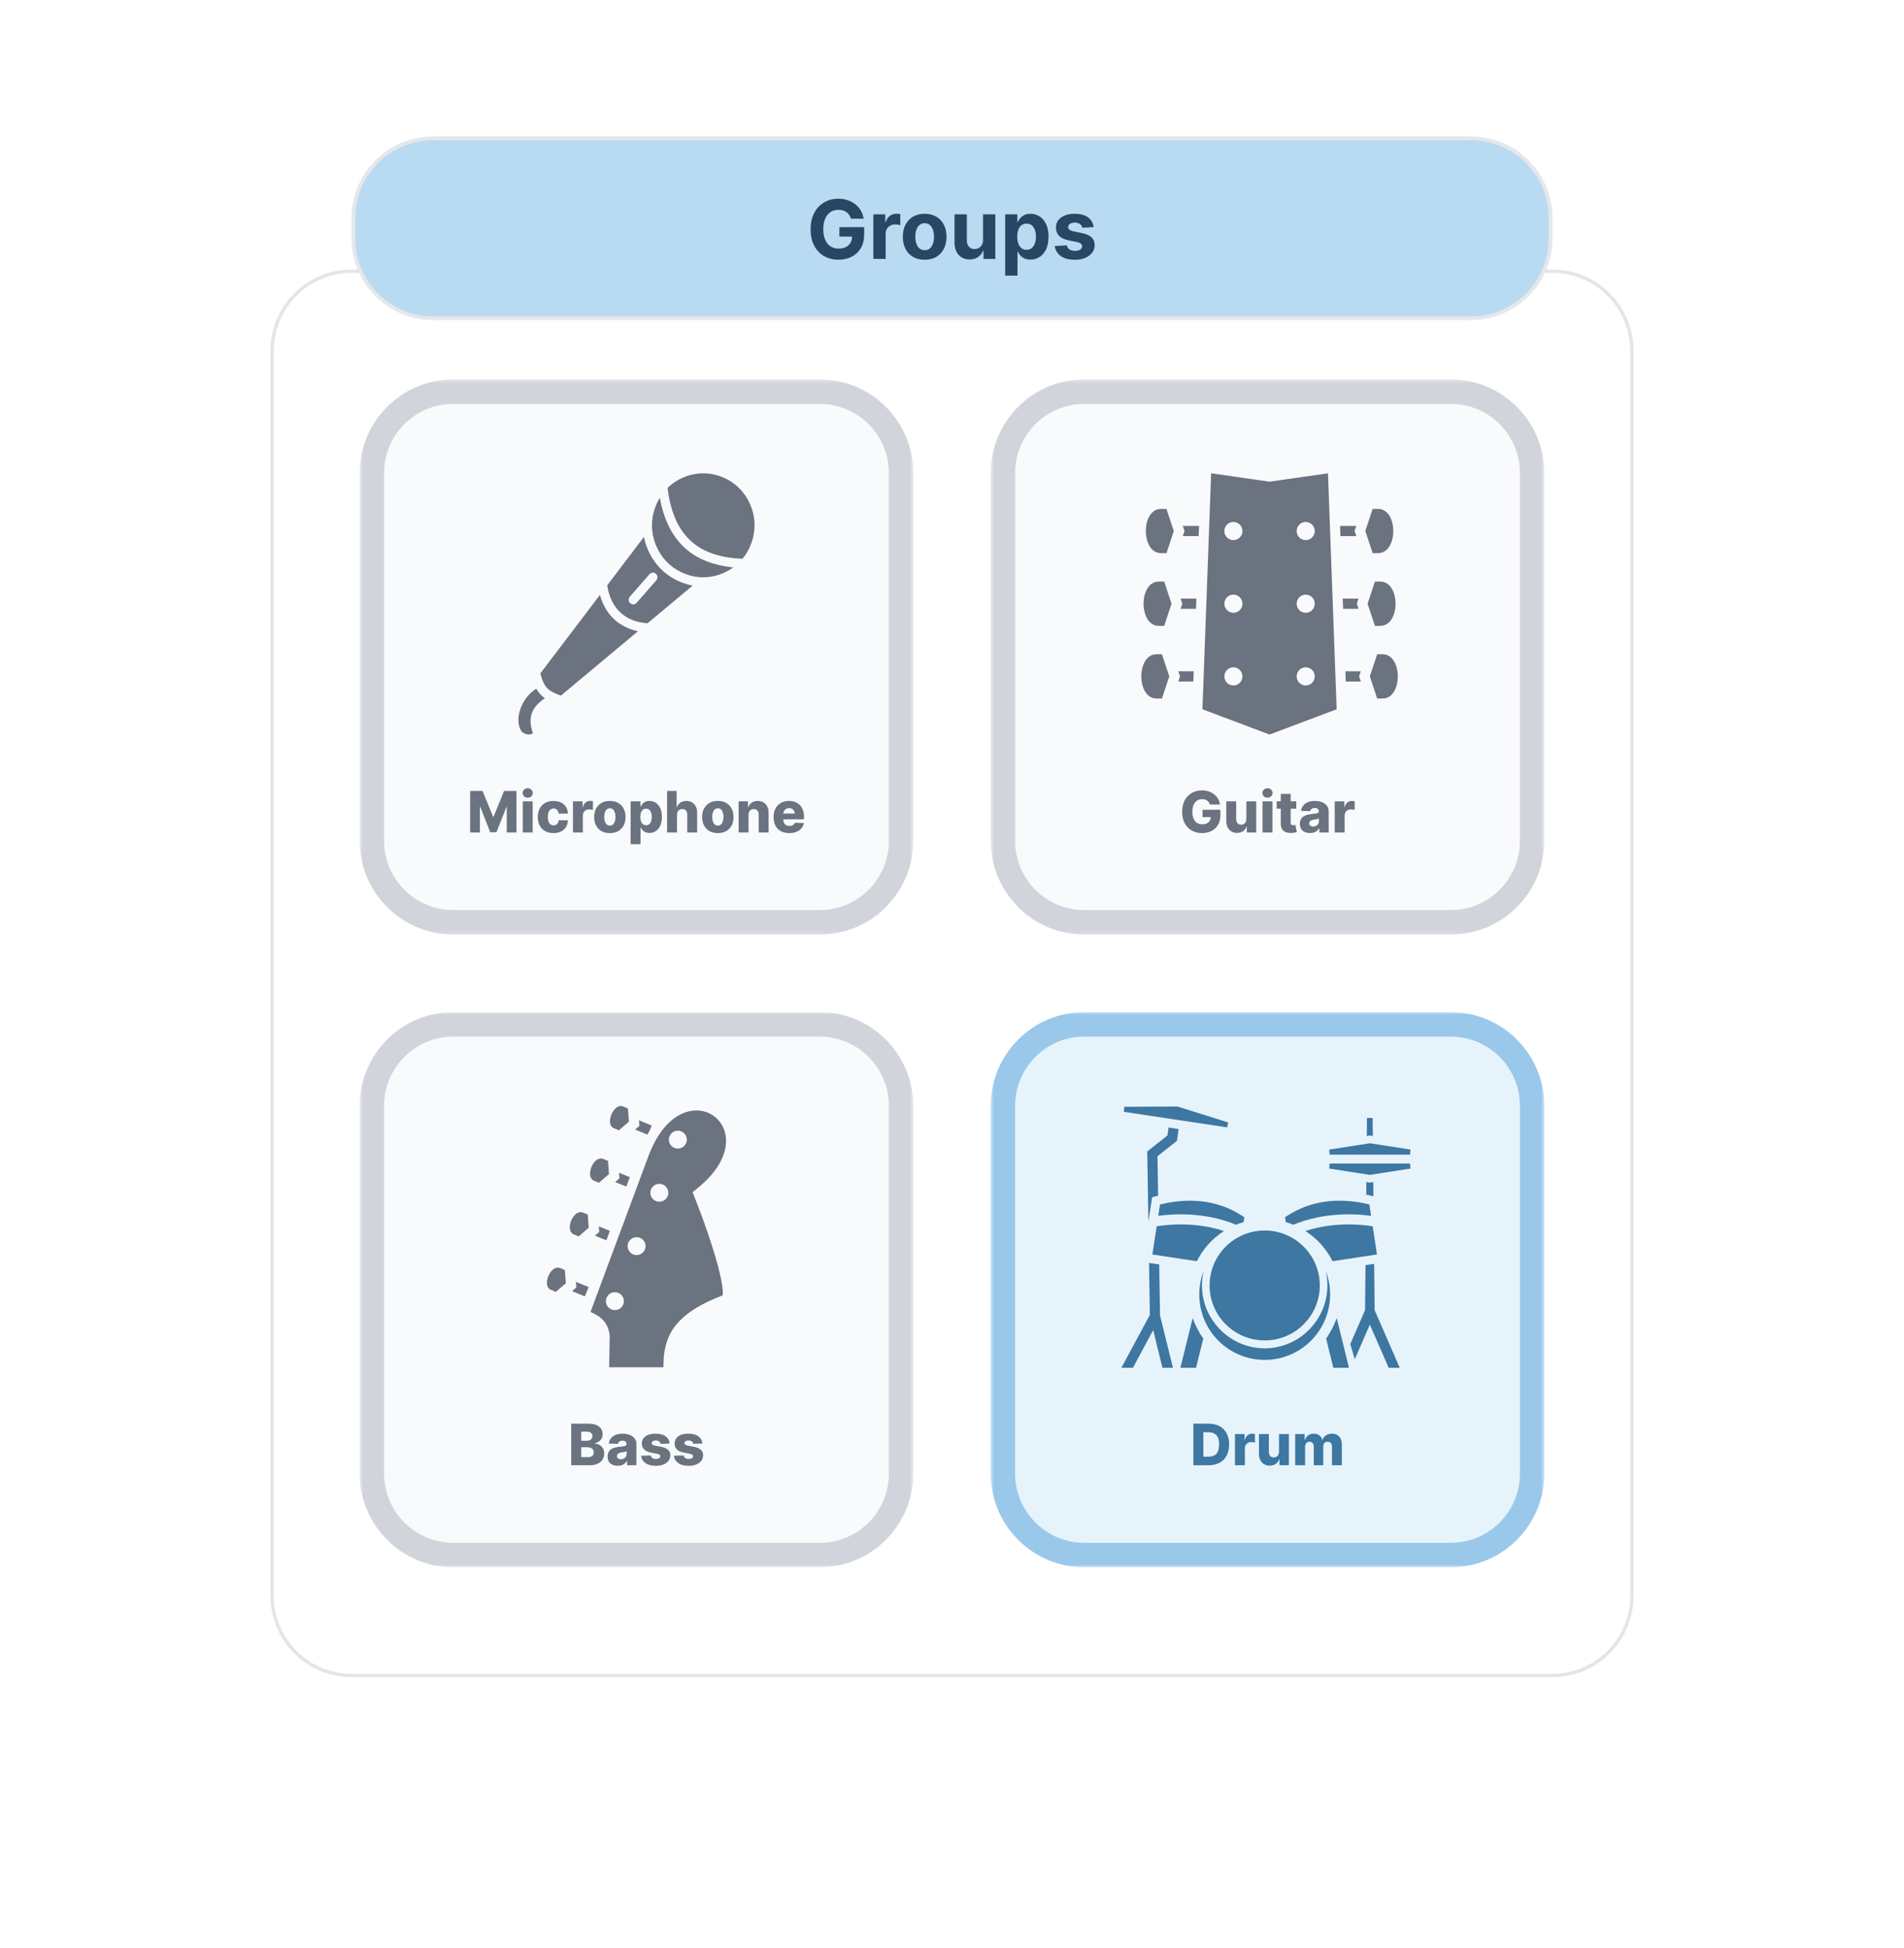 <svg width="564" height="577" viewBox="0 0 564 577" fill="none" xmlns="http://www.w3.org/2000/svg">
<g filter="url(#filter0_d_157_155)">
<path d="M104.119 80.349H459.881C472.869 80.349 483.397 90.907 483.397 103.93V472.767C483.397 485.792 472.869 496.349 459.881 496.349H104.119C91.132 496.349 80.603 485.792 80.603 472.767V103.93C80.603 90.907 91.132 80.349 104.119 80.349Z" fill="white"/>
</g>
<path d="M104.119 80.349H459.881C472.869 80.349 483.397 90.907 483.397 103.93V472.767C483.397 485.792 472.869 496.349 459.881 496.349H104.119C91.132 496.349 80.603 485.792 80.603 472.767V103.93C80.603 90.907 91.132 80.349 104.119 80.349Z" stroke="#E5E5E5"/>
<g filter="url(#filter1_d_157_155)">
<path d="M110.149 140.209C110.149 126.852 120.948 116.023 134.269 116.023H242.806C256.127 116.023 266.925 126.852 266.925 140.209V249.047C266.925 262.405 256.127 273.233 242.806 273.233H134.269C120.948 273.233 110.149 262.405 110.149 249.047V140.209Z" fill="#F9FAFB"/>
<mask id="mask0_157_155" style="mask-type:luminance" maskUnits="userSpaceOnUse" x="106" y="112" width="165" height="165">
<path d="M270.543 112.395H106.531V276.86H270.543V112.395Z" fill="white"/>
<path d="M110.149 140.209C110.149 126.852 120.948 116.023 134.269 116.023H242.806C256.127 116.023 266.925 126.852 266.925 140.209V249.047C266.925 262.405 256.127 273.233 242.806 273.233H134.269C120.948 273.233 110.149 262.405 110.149 249.047V140.209Z" fill="black"/>
</mask>
<g mask="url(#mask0_157_155)">
<path d="M134.269 116.023V119.651H242.806V116.023V112.395H134.269V116.023ZM266.925 140.209H263.307V249.047H266.925H270.543V140.209H266.925ZM242.806 273.233V269.605H134.269V273.233V276.86H242.806V273.233ZM110.149 249.047H113.767V140.209H110.149H106.531V249.047H110.149ZM134.269 273.233V269.605C122.946 269.605 113.767 260.401 113.767 249.047H110.149H106.531C106.531 264.408 118.95 276.86 134.269 276.86V273.233ZM266.925 249.047H263.307C263.307 260.401 254.129 269.605 242.806 269.605V273.233V276.86C258.125 276.86 270.543 264.408 270.543 249.047H266.925ZM242.806 116.023V119.651C254.129 119.651 263.307 128.855 263.307 140.209H266.925H270.543C270.543 124.848 258.125 112.395 242.806 112.395V116.023ZM134.269 116.023V112.395C118.95 112.395 106.531 124.848 106.531 140.209H110.149H113.767C113.767 128.855 122.946 119.651 134.269 119.651V116.023Z" fill="#D1D5DB"/>
</g>
</g>
<path d="M208.319 140.209C204.436 140.209 200.529 141.818 197.738 144.557C198.707 152.453 201.338 157.493 205.123 160.69C208.878 163.863 213.913 165.29 219.934 165.542C222.201 162.791 223.51 159.195 223.51 155.616C223.51 151.6 221.864 147.562 219.064 144.723C216.263 141.883 212.28 140.209 208.319 140.209ZM195.444 147.461C193.957 149.898 193.123 152.763 193.123 155.616C193.123 159.632 194.774 163.67 197.575 166.509C200.376 169.349 204.358 171.022 208.32 171.022C211.472 171.022 214.639 169.962 217.213 168.097C211.887 167.55 207.148 165.965 203.392 162.793C199.464 159.474 196.717 154.469 195.444 147.461ZM190.755 159.049L179.873 173.387C180.362 176.74 181.638 179.393 183.602 181.291C185.576 183.196 188.28 184.391 191.804 184.649L205.192 173.477C201.614 172.823 198.247 171.063 195.665 168.445C193.146 165.891 191.436 162.578 190.755 159.049ZM193.308 169.643H193.313C193.343 169.641 193.373 169.641 193.403 169.643C193.663 169.645 193.918 169.722 194.136 169.867C194.354 170.013 194.525 170.219 194.63 170.461C194.735 170.703 194.769 170.97 194.727 171.232C194.685 171.493 194.569 171.736 194.394 171.932L188.603 178.567C188.486 178.705 188.344 178.818 188.184 178.9C188.024 178.981 187.849 179.029 187.671 179.041C187.492 179.053 187.313 179.03 187.144 178.972C186.975 178.913 186.818 178.822 186.684 178.701C186.55 178.582 186.441 178.435 186.363 178.272C186.284 178.109 186.239 177.932 186.229 177.751C186.219 177.57 186.245 177.388 186.305 177.218C186.364 177.047 186.457 176.89 186.577 176.754L192.369 170.119C192.486 169.98 192.63 169.866 192.791 169.784C192.952 169.703 193.128 169.655 193.308 169.643ZM177.711 176.237L160.056 199.494C160.645 201.775 161.293 203.077 162.166 203.948C163.015 204.795 164.257 205.396 166.143 206.072L188.982 187.002C186.102 186.384 183.65 185.119 181.74 183.275C179.825 181.425 178.479 179.026 177.711 176.237ZM158.87 204.023C157.33 204.945 155.938 206.433 154.966 208.2C153.336 211.163 153.022 214.572 154.586 216.837C155.711 217.579 156.37 217.66 156.923 217.581C157.226 217.536 157.534 217.417 157.872 217.259C157.336 215.62 156.809 213.678 157.45 211.558C157.962 209.869 159.193 208.299 161.412 206.853C161.006 206.57 160.628 206.255 160.273 205.901C159.729 205.359 159.27 204.74 158.87 204.023Z" fill="#6B7280"/>
<path d="M139.269 234.315H142.945L146.062 241.938H146.206L149.324 234.315H152.999V246.628H150.109V239.065H150.007L147.058 246.549H145.211L142.261 239.023H142.159V246.628H139.269V234.315ZM154.85 246.628V237.394H157.782V246.628H154.85ZM156.319 236.317C155.908 236.317 155.554 236.181 155.258 235.909C154.962 235.632 154.814 235.299 154.814 234.91C154.814 234.525 154.962 234.196 155.258 233.924C155.554 233.647 155.908 233.509 156.319 233.509C156.735 233.509 157.089 233.647 157.38 233.924C157.676 234.196 157.824 234.525 157.824 234.91C157.824 235.299 157.676 235.632 157.38 235.909C157.089 236.181 156.735 236.317 156.319 236.317ZM163.947 246.802C162.976 246.802 162.142 246.601 161.447 246.201C160.755 245.801 160.224 245.243 159.852 244.53C159.48 243.813 159.295 242.983 159.295 242.041C159.295 241.094 159.48 240.265 159.852 239.551C160.228 238.834 160.761 238.275 161.453 237.874C162.148 237.474 162.978 237.273 163.941 237.273C164.792 237.273 165.534 237.428 166.165 237.736C166.801 238.044 167.297 238.481 167.652 239.047C168.012 239.608 168.202 240.267 168.222 241.024H165.482C165.426 240.551 165.266 240.181 165.002 239.913C164.743 239.644 164.403 239.51 163.983 239.51C163.643 239.51 163.346 239.606 163.09 239.798C162.834 239.986 162.634 240.267 162.49 240.639C162.35 241.008 162.28 241.465 162.28 242.011C162.28 242.556 162.35 243.017 162.49 243.393C162.634 243.767 162.834 244.048 163.09 244.241C163.346 244.429 163.643 244.524 163.983 244.524C164.255 244.524 164.495 244.466 164.703 244.35C164.914 244.233 165.088 244.063 165.224 243.838C165.36 243.609 165.446 243.334 165.482 243.008H168.222C168.194 243.77 168.004 244.435 167.652 245.005C167.305 245.573 166.815 246.017 166.183 246.333C165.556 246.646 164.811 246.802 163.947 246.802ZM169.722 246.628V237.394H172.57V239.077H172.666C172.834 238.468 173.108 238.014 173.488 237.718C173.867 237.418 174.309 237.267 174.813 237.267C174.949 237.267 175.088 237.278 175.232 237.297C175.376 237.313 175.51 237.339 175.634 237.376V239.931C175.494 239.882 175.31 239.844 175.082 239.816C174.859 239.788 174.659 239.774 174.483 239.774C174.135 239.774 173.821 239.852 173.542 240.008C173.266 240.161 173.048 240.376 172.888 240.652C172.732 240.925 172.654 241.245 172.654 241.614V246.628H169.722ZM180.649 246.802C179.682 246.802 178.851 246.604 178.155 246.207C177.464 245.807 176.93 245.249 176.554 244.536C176.183 243.819 175.997 242.987 175.997 242.041C175.997 241.091 176.183 240.259 176.554 239.545C176.93 238.828 177.464 238.27 178.155 237.874C178.851 237.474 179.682 237.273 180.649 237.273C181.617 237.273 182.446 237.474 183.138 237.874C183.833 238.27 184.367 238.828 184.738 239.545C185.114 240.259 185.302 241.091 185.302 242.041C185.302 242.987 185.114 243.819 184.738 244.536C184.367 245.249 183.833 245.807 183.138 246.207C182.446 246.604 181.617 246.802 180.649 246.802ZM180.667 244.584C181.019 244.584 181.317 244.475 181.561 244.259C181.804 244.042 181.99 243.743 182.118 243.357C182.25 242.972 182.316 242.527 182.316 242.023C182.316 241.51 182.25 241.06 182.118 240.676C181.99 240.291 181.804 239.99 181.561 239.774C181.317 239.557 181.019 239.449 180.667 239.449C180.304 239.449 179.996 239.557 179.744 239.774C179.496 239.99 179.306 240.291 179.174 240.676C179.047 241.06 178.982 241.51 178.982 242.023C178.982 242.527 179.047 242.972 179.174 243.357C179.306 243.743 179.496 244.042 179.744 244.259C179.996 244.475 180.304 244.584 180.667 244.584ZM186.804 250.091V237.394H189.706V238.974H189.796C189.915 238.694 190.085 238.423 190.305 238.163C190.529 237.903 190.813 237.69 191.157 237.526C191.504 237.357 191.92 237.273 192.404 237.273C193.043 237.273 193.641 237.441 194.196 237.778C194.756 238.114 195.208 238.633 195.551 239.335C195.895 240.036 196.067 240.931 196.067 242.017C196.067 243.063 195.901 243.938 195.569 244.643C195.242 245.35 194.798 245.878 194.238 246.231C193.683 246.584 193.065 246.76 192.386 246.76C191.922 246.76 191.52 246.684 191.181 246.531C190.841 246.38 190.555 246.179 190.323 245.93C190.095 245.682 189.92 245.415 189.796 245.131H189.736V250.091H186.804ZM189.676 242.011C189.676 242.508 189.742 242.941 189.873 243.31C190.009 243.678 190.203 243.965 190.455 244.169C190.711 244.369 191.017 244.469 191.372 244.469C191.732 244.469 192.038 244.369 192.29 244.169C192.542 243.965 192.731 243.678 192.859 243.31C192.991 242.941 193.057 242.508 193.057 242.011C193.057 241.514 192.991 241.083 192.859 240.718C192.731 240.353 192.542 240.071 192.29 239.87C192.042 239.67 191.736 239.569 191.372 239.569C191.013 239.569 190.707 239.668 190.455 239.864C190.203 240.06 190.009 240.341 189.873 240.706C189.742 241.071 189.676 241.505 189.676 242.011ZM200.535 241.361V246.628H197.603V234.315H200.439V239.089H200.541C200.749 238.52 201.089 238.075 201.561 237.754C202.036 237.434 202.618 237.273 203.306 237.273C203.953 237.273 204.516 237.418 204.996 237.706C205.475 237.99 205.848 238.394 206.111 238.914C206.378 239.435 206.511 240.044 206.506 240.742V246.628H203.575V241.319C203.579 240.806 203.452 240.405 203.191 240.117C202.932 239.828 202.565 239.684 202.094 239.684C201.786 239.684 201.515 239.752 201.278 239.888C201.047 240.02 200.865 240.211 200.733 240.459C200.605 240.708 200.539 241.008 200.535 241.361ZM212.636 246.802C211.669 246.802 210.837 246.604 210.142 246.207C209.45 245.807 208.917 245.249 208.541 244.536C208.169 243.819 207.984 242.987 207.984 242.041C207.984 241.091 208.169 240.259 208.541 239.545C208.917 238.828 209.45 238.27 210.142 237.874C210.837 237.474 211.669 237.273 212.636 237.273C213.603 237.273 214.433 237.474 215.124 237.874C215.82 238.27 216.353 238.828 216.724 239.545C217.101 240.259 217.289 241.091 217.289 242.041C217.289 242.987 217.101 243.819 216.724 244.536C216.353 245.249 215.82 245.807 215.124 246.207C214.433 246.604 213.603 246.802 212.636 246.802ZM212.654 244.584C213.005 244.584 213.303 244.475 213.547 244.259C213.791 244.042 213.977 243.743 214.105 243.357C214.236 242.972 214.303 242.527 214.303 242.023C214.303 241.51 214.236 241.06 214.105 240.676C213.977 240.291 213.791 239.99 213.547 239.774C213.303 239.557 213.005 239.449 212.654 239.449C212.29 239.449 211.983 239.557 211.73 239.774C211.482 239.99 211.293 240.291 211.161 240.676C211.033 241.06 210.97 241.51 210.97 242.023C210.97 242.527 211.033 242.972 211.161 243.357C211.293 243.743 211.482 244.042 211.73 244.259C211.983 244.475 212.29 244.584 212.654 244.584ZM221.722 241.361V246.628H218.79V237.394H221.578V239.089H221.68C221.884 238.523 222.232 238.081 222.723 237.76C223.215 237.435 223.801 237.273 224.48 237.273C225.128 237.273 225.69 237.419 226.165 237.712C226.645 238.001 227.016 238.406 227.28 238.926C227.548 239.443 227.679 240.048 227.676 240.742V246.628H224.744V241.319C224.748 240.806 224.617 240.405 224.355 240.117C224.094 239.828 223.732 239.684 223.269 239.684C222.962 239.684 222.689 239.752 222.454 239.888C222.221 240.02 222.042 240.211 221.914 240.459C221.789 240.708 221.726 241.008 221.722 241.361ZM233.796 246.802C232.833 246.802 232.002 246.612 231.301 246.231C230.606 245.847 230.071 245.299 229.695 244.59C229.323 243.877 229.137 243.029 229.137 242.047C229.137 241.093 229.326 240.259 229.701 239.545C230.077 238.828 230.606 238.27 231.29 237.874C231.973 237.474 232.778 237.273 233.706 237.273C234.362 237.273 234.961 237.376 235.505 237.58C236.048 237.784 236.518 238.087 236.914 238.487C237.309 238.888 237.617 239.383 237.837 239.972C238.057 240.557 238.167 241.23 238.167 241.987V242.719H230.163V241.013H235.439C235.435 240.7 235.36 240.422 235.217 240.176C235.073 239.932 234.875 239.742 234.623 239.605C234.375 239.465 234.089 239.395 233.766 239.395C233.438 239.395 233.144 239.469 232.884 239.618C232.625 239.762 232.419 239.961 232.267 240.213C232.115 240.462 232.035 240.743 232.027 241.06V242.798C232.027 243.175 232.101 243.506 232.249 243.79C232.397 244.07 232.607 244.289 232.878 244.445C233.15 244.602 233.474 244.68 233.849 244.68C234.11 244.68 234.345 244.643 234.557 244.572C234.769 244.5 234.951 244.393 235.102 244.253C235.254 244.113 235.369 243.941 235.445 243.736L238.136 243.814C238.024 244.42 237.778 244.947 237.4 245.396C237.023 245.841 236.53 246.187 235.919 246.436C235.307 246.68 234.599 246.802 233.796 246.802Z" fill="#6B7280"/>
<g filter="url(#filter2_d_157_155)">
<path d="M297.075 140.209C297.075 126.852 307.873 116.023 321.194 116.023H429.731C443.052 116.023 453.851 126.852 453.851 140.209V249.047C453.851 262.405 443.052 273.233 429.731 273.233H321.194C307.873 273.233 297.075 262.405 297.075 249.047V140.209Z" fill="#F9FAFB"/>
<mask id="mask1_157_155" style="mask-type:luminance" maskUnits="userSpaceOnUse" x="293" y="112" width="165" height="165">
<path d="M457.469 112.395H293.457V276.86H457.469V112.395Z" fill="white"/>
<path d="M297.075 140.209C297.075 126.852 307.873 116.023 321.194 116.023H429.731C443.052 116.023 453.851 126.852 453.851 140.209V249.047C453.851 262.405 443.052 273.233 429.731 273.233H321.194C307.873 273.233 297.075 262.405 297.075 249.047V140.209Z" fill="black"/>
</mask>
<g mask="url(#mask1_157_155)">
<path d="M321.194 116.023V119.651H429.731V116.023V112.395H321.194V116.023ZM453.851 140.209H450.233V249.047H453.851H457.469V140.209H453.851ZM429.731 273.233V269.605H321.194V273.233V276.86H429.731V273.233ZM297.075 249.047H300.692V140.209H297.075H293.457V249.047H297.075ZM321.194 273.233V269.605C309.871 269.605 300.692 260.401 300.692 249.047H297.075H293.457C293.457 264.408 305.875 276.86 321.194 276.86V273.233ZM453.851 249.047H450.233C450.233 260.401 441.054 269.605 429.731 269.605V273.233V276.86C445.051 276.86 457.469 264.408 457.469 249.047H453.851ZM429.731 116.023V119.651C441.054 119.651 450.233 128.855 450.233 140.209H453.851H457.469C457.469 124.848 445.051 112.395 429.731 112.395V116.023ZM321.194 116.023V112.395C305.875 112.395 293.457 124.848 293.457 140.209H297.075H300.692C300.692 128.855 309.871 119.651 321.194 119.651V116.023Z" fill="#D1D5DB"/>
</g>
</g>
<path d="M358.367 238.337C358.298 238.084 358.198 237.862 358.067 237.669C357.935 237.473 357.772 237.307 357.581 237.171C357.389 237.035 357.169 236.932 356.921 236.864C356.674 236.791 356.401 236.756 356.106 236.756C355.51 236.756 354.995 236.9 354.56 237.189C354.128 237.477 353.794 237.898 353.557 238.452C353.322 239.001 353.204 239.668 353.204 240.453C353.204 241.243 353.317 241.916 353.545 242.474C353.773 243.03 354.104 243.456 354.535 243.749C354.967 244.041 355.491 244.188 356.106 244.188C356.65 244.188 357.109 244.099 357.485 243.923C357.865 243.743 358.152 243.487 358.349 243.158C358.544 242.831 358.642 242.444 358.642 241.999L359.194 242.065H356.208V239.895H361.502V241.523C361.502 242.626 361.268 243.57 360.8 244.356C360.337 245.14 359.697 245.744 358.882 246.165C358.07 246.586 357.137 246.796 356.082 246.796C354.911 246.796 353.882 246.542 352.994 246.033C352.107 245.524 351.416 244.798 350.92 243.856C350.424 242.911 350.176 241.788 350.176 240.489C350.176 239.48 350.327 238.584 350.626 237.802C350.926 237.016 351.343 236.351 351.879 235.806C352.419 235.26 353.042 234.848 353.749 234.568C354.461 234.287 355.227 234.147 356.047 234.147C356.757 234.147 357.419 234.248 358.03 234.454C358.647 234.658 359.189 234.946 359.661 235.319C360.137 235.692 360.523 236.135 360.819 236.648C361.114 237.16 361.299 237.724 361.37 238.337H358.367ZM369.193 242.642V237.394H372.119V246.628H369.324V244.908H369.229C369.025 245.473 368.677 245.923 368.186 246.255C367.697 246.584 367.109 246.748 366.417 246.748C365.79 246.748 365.237 246.604 364.762 246.315C364.287 246.027 363.917 245.624 363.653 245.107C363.389 244.585 363.255 243.977 363.251 243.279V237.394H366.183V242.703C366.188 243.203 366.319 243.597 366.578 243.886C366.839 244.175 367.192 244.319 367.64 244.319C367.931 244.319 368.193 244.255 368.426 244.127C368.661 243.994 368.847 243.804 368.983 243.556C369.123 243.304 369.193 242.999 369.193 242.642ZM373.985 246.628V237.394H376.917V246.628H373.985ZM375.454 236.317C375.042 236.317 374.688 236.181 374.393 235.909C374.096 235.632 373.949 235.299 373.949 234.91C373.949 234.525 374.096 234.196 374.393 233.924C374.688 233.647 375.042 233.509 375.454 233.509C375.869 233.509 376.224 233.647 376.515 233.924C376.811 234.196 376.958 234.525 376.958 234.91C376.958 235.299 376.811 235.632 376.515 235.909C376.224 236.181 375.869 236.317 375.454 236.317ZM383.98 237.394V239.557H378.171V237.394H383.98ZM379.388 235.181H382.32V243.724C382.32 243.905 382.348 244.051 382.404 244.163C382.465 244.271 382.55 244.35 382.662 244.398C382.773 244.442 382.907 244.463 383.064 244.463C383.176 244.463 383.293 244.454 383.417 244.433C383.545 244.409 383.642 244.39 383.705 244.374L384.149 246.496C384.009 246.536 383.812 246.586 383.555 246.646C383.304 246.707 383.001 246.744 382.65 246.76C381.963 246.792 381.373 246.713 380.881 246.52C380.394 246.323 380.02 246.018 379.76 245.606C379.504 245.192 379.381 244.674 379.388 244.048V235.181ZM388.072 246.784C387.485 246.784 386.964 246.686 386.508 246.49C386.056 246.289 385.699 245.988 385.435 245.588C385.176 245.183 385.045 244.676 385.045 244.067C385.045 243.554 385.135 243.121 385.315 242.768C385.495 242.416 385.742 242.129 386.058 241.908C386.374 241.688 386.737 241.521 387.15 241.41C387.561 241.294 388.001 241.215 388.469 241.175C388.992 241.127 389.413 241.077 389.734 241.024C390.054 240.968 390.285 240.89 390.429 240.791C390.577 240.685 390.651 240.539 390.651 240.352V240.321C390.651 240.013 390.545 239.774 390.333 239.605C390.121 239.437 389.835 239.353 389.476 239.353C389.088 239.353 388.777 239.437 388.54 239.605C388.305 239.774 388.154 240.007 388.09 240.303L385.387 240.207C385.467 239.645 385.672 239.145 386.004 238.703C386.341 238.26 386.8 237.91 387.384 237.657C387.971 237.401 388.677 237.273 389.5 237.273C390.088 237.273 390.629 237.343 391.125 237.483C391.62 237.62 392.052 237.821 392.42 238.084C392.788 238.345 393.071 238.666 393.271 239.047C393.475 239.428 393.576 239.862 393.576 240.352V246.628H390.818V245.341H390.747C390.583 245.654 390.373 245.918 390.118 246.135C389.866 246.351 389.568 246.514 389.224 246.622C388.884 246.731 388.5 246.784 388.072 246.784ZM388.978 244.86C389.294 244.86 389.577 244.796 389.829 244.668C390.085 244.539 390.289 244.363 390.441 244.139C390.593 243.911 390.669 243.646 390.669 243.346V242.468C390.586 242.511 390.483 242.551 390.364 242.588C390.248 242.624 390.119 242.658 389.979 242.69C389.839 242.722 389.696 242.75 389.548 242.774C389.4 242.798 389.258 242.82 389.123 242.84C388.847 242.884 388.61 242.953 388.415 243.045C388.223 243.137 388.075 243.258 387.971 243.405C387.871 243.55 387.821 243.722 387.821 243.923C387.821 244.227 387.929 244.46 388.145 244.619C388.364 244.78 388.643 244.86 388.978 244.86ZM395.37 246.628V237.394H398.217V239.077H398.313C398.481 238.468 398.755 238.014 399.135 237.718C399.515 237.418 399.956 237.267 400.46 237.267C400.595 237.267 400.735 237.278 400.88 237.297C401.023 237.313 401.157 237.339 401.281 237.376V239.931C401.141 239.882 400.957 239.844 400.73 239.816C400.506 239.788 400.306 239.774 400.13 239.774C399.782 239.774 399.469 239.852 399.189 240.008C398.913 240.161 398.696 240.376 398.535 240.652C398.38 240.925 398.301 241.245 398.301 241.614V246.628H395.37Z" fill="#6B7280"/>
<path d="M358.762 140.209L356.185 210.119L376.066 217.605L395.946 210.119L393.369 140.209L376.066 142.694L358.762 140.209ZM343.935 150.754C337.91 150.754 337.91 163.874 343.935 163.874H345.526L347.701 157.314L345.526 150.754H343.935ZM406.607 150.754L404.431 157.314L406.607 163.874H408.196C414.221 163.874 414.221 150.754 408.196 150.754H406.607ZM365.355 154.623C366.066 154.623 366.747 154.906 367.249 155.411C367.751 155.916 368.033 156.6 368.033 157.314C368.033 158.028 367.751 158.713 367.249 159.217C366.747 159.723 366.066 160.006 365.355 160.006C364.645 160.006 363.964 159.723 363.462 159.217C362.96 158.713 362.678 158.028 362.678 157.314C362.678 156.6 362.96 155.916 363.462 155.411C363.964 154.906 364.645 154.623 365.355 154.623ZM386.776 154.623C387.486 154.623 388.168 154.906 388.669 155.411C389.171 155.916 389.453 156.6 389.453 157.314C389.453 158.028 389.171 158.713 388.669 159.217C388.168 159.723 387.486 160.006 386.776 160.006C386.066 160.006 385.384 159.723 384.883 159.217C384.381 158.713 384.099 158.028 384.099 157.314C384.099 156.6 384.381 155.916 384.883 155.411C385.384 154.906 386.066 154.623 386.776 154.623ZM350.36 155.8L350.713 156.843L350.88 157.314L350.377 158.828H355.064L355.181 155.8H350.36ZM396.951 155.8L397.068 158.828H401.771L401.419 157.785L401.251 157.314L401.754 155.8H396.951ZM343.266 172.286C337.241 172.286 337.241 185.407 343.266 185.407H344.856L347.032 178.847L344.856 172.286H343.266ZM407.276 172.286L405.101 178.847L407.276 185.407H408.866C414.891 185.407 414.891 172.286 408.866 172.286H407.276ZM365.355 176.155C366.066 176.155 366.747 176.439 367.249 176.943C367.751 177.449 368.033 178.133 368.033 178.847C368.033 179.56 367.751 180.245 367.249 180.75C366.747 181.254 366.066 181.538 365.355 181.538C364.645 181.538 363.964 181.254 363.462 180.75C362.96 180.245 362.678 179.56 362.678 178.847C362.678 178.133 362.96 177.449 363.462 176.943C363.964 176.439 364.645 176.155 365.355 176.155ZM386.776 176.155C387.486 176.155 388.168 176.439 388.669 176.943C389.171 177.449 389.453 178.133 389.453 178.847C389.453 179.56 389.171 180.245 388.669 180.75C388.168 181.254 387.486 181.538 386.776 181.538C386.066 181.538 385.384 181.254 384.883 180.75C384.381 180.245 384.099 179.56 384.099 178.847C384.099 178.133 384.381 177.449 384.883 176.943C385.384 176.439 386.066 176.155 386.776 176.155ZM349.698 177.333L350.043 178.375L350.211 178.847L349.708 180.361H354.277L354.394 177.333H349.698ZM397.737 177.333L397.854 180.361H402.44L402.088 179.317L401.921 178.847L402.423 177.333H397.737ZM342.596 193.818C336.571 193.818 336.571 206.94 342.596 206.94H344.187L346.363 200.379L344.187 193.818H342.596ZM407.946 193.818L405.77 200.379L407.946 206.94H409.535C415.56 206.94 415.56 193.818 409.535 193.818H407.946ZM365.355 197.687C366.066 197.687 366.747 197.97 367.249 198.476C367.751 198.98 368.033 199.665 368.033 200.379C368.033 201.093 367.751 201.777 367.249 202.282C366.747 202.787 366.066 203.07 365.355 203.07C364.645 203.07 363.964 202.787 363.462 202.282C362.96 201.777 362.678 201.093 362.678 200.379C362.678 199.665 362.96 198.98 363.462 198.476C363.964 197.97 364.645 197.687 365.355 197.687ZM386.776 197.687C387.486 197.687 388.168 197.97 388.669 198.476C389.171 198.98 389.453 199.665 389.453 200.379C389.453 201.093 389.171 201.777 388.669 202.282C388.168 202.787 387.486 203.07 386.776 203.07C386.066 203.07 385.384 202.787 384.883 202.282C384.381 201.777 384.099 201.093 384.099 200.379C384.099 199.665 384.381 198.98 384.883 198.476C385.384 197.97 386.066 197.687 386.776 197.687ZM349.034 198.865L349.38 199.908L349.539 200.379L349.037 201.892H353.49L353.591 198.865H349.034ZM398.54 198.865L398.641 201.892H403.11L402.757 200.85L402.59 200.379L403.093 198.865H398.54Z" fill="#6B7280"/>
<g filter="url(#filter3_d_157_155)">
<path d="M110.149 327.651C110.149 314.293 120.948 303.465 134.269 303.465H242.806C256.127 303.465 266.925 314.293 266.925 327.651V436.488C266.925 449.846 256.127 460.674 242.806 460.674H134.269C120.948 460.674 110.149 449.846 110.149 436.488V327.651Z" fill="#F9FAFB"/>
<mask id="mask2_157_155" style="mask-type:luminance" maskUnits="userSpaceOnUse" x="106" y="299" width="165" height="166">
<path d="M270.543 299.837H106.531V464.302H270.543V299.837Z" fill="white"/>
<path d="M110.149 327.651C110.149 314.293 120.948 303.465 134.269 303.465H242.806C256.127 303.465 266.925 314.293 266.925 327.651V436.488C266.925 449.846 256.127 460.674 242.806 460.674H134.269C120.948 460.674 110.149 449.846 110.149 436.488V327.651Z" fill="black"/>
</mask>
<g mask="url(#mask2_157_155)">
<path d="M134.269 303.465V307.093H242.806V303.465V299.837H134.269V303.465ZM266.925 327.651H263.307V436.488H266.925H270.543V327.651H266.925ZM242.806 460.674V457.046H134.269V460.674V464.302H242.806V460.674ZM110.149 436.488H113.767V327.651H110.149H106.531V436.488H110.149ZM134.269 460.674V457.046C122.946 457.046 113.767 447.842 113.767 436.488H110.149H106.531C106.531 451.85 118.95 464.302 134.269 464.302V460.674ZM266.925 436.488H263.307C263.307 447.842 254.129 457.046 242.806 457.046V460.674V464.302C258.125 464.302 270.543 451.85 270.543 436.488H266.925ZM242.806 303.465V307.093C254.129 307.093 263.307 316.297 263.307 327.651H266.925H270.543C270.543 312.289 258.125 299.837 242.806 299.837V303.465ZM134.269 303.465V299.837C118.95 299.837 106.531 312.289 106.531 327.651H110.149H113.767C113.767 316.297 122.946 307.093 134.269 307.093V303.465Z" fill="#D1D5DB"/>
</g>
</g>
<path d="M169.203 434.07V421.757H174.323C175.243 421.757 176.012 421.887 176.632 422.147C177.255 422.408 177.723 422.772 178.035 423.242C178.35 423.711 178.508 424.254 178.508 424.871C178.508 425.34 178.41 425.759 178.214 426.128C178.019 426.492 177.749 426.795 177.405 427.035C177.061 427.276 176.664 427.444 176.212 427.541V427.66C176.708 427.685 177.165 427.819 177.585 428.063C178.009 428.309 178.348 428.648 178.604 429.086C178.86 429.519 178.988 430.032 178.988 430.624C178.988 431.286 178.82 431.877 178.484 432.398C178.149 432.915 177.663 433.325 177.027 433.625C176.392 433.921 175.62 434.07 174.713 434.07H169.203ZM172.171 431.67H174.006C174.649 431.67 175.123 431.548 175.427 431.304C175.734 431.06 175.888 430.719 175.888 430.282C175.888 429.965 175.814 429.693 175.666 429.465C175.518 429.232 175.309 429.054 175.037 428.929C174.765 428.801 174.439 428.737 174.06 428.737H172.171V431.67ZM172.171 426.819H173.814C174.137 426.819 174.425 426.766 174.677 426.657C174.929 426.549 175.125 426.392 175.265 426.187C175.409 425.983 175.48 425.736 175.48 425.449C175.48 425.035 175.335 424.711 175.043 424.474C174.751 424.238 174.357 424.12 173.862 424.12H172.171V426.819ZM183.011 434.226C182.423 434.226 181.902 434.128 181.446 433.932C180.994 433.731 180.637 433.43 180.373 433.03C180.113 432.625 179.983 432.118 179.983 431.508C179.983 430.996 180.073 430.563 180.253 430.21C180.433 429.858 180.681 429.571 180.996 429.35C181.312 429.13 181.676 428.963 182.088 428.852C182.499 428.735 182.939 428.657 183.407 428.617C183.93 428.569 184.352 428.519 184.672 428.466C184.991 428.41 185.223 428.332 185.367 428.232C185.515 428.127 185.589 427.981 185.589 427.793V427.763C185.589 427.455 185.483 427.215 185.271 427.047C185.059 426.879 184.774 426.795 184.414 426.795C184.026 426.795 183.714 426.879 183.479 427.047C183.243 427.215 183.093 427.449 183.029 427.745L180.325 427.648C180.405 427.087 180.611 426.587 180.942 426.145C181.278 425.701 181.738 425.352 182.321 425.099C182.909 424.843 183.614 424.715 184.438 424.715C185.025 424.715 185.567 424.785 186.063 424.925C186.558 425.062 186.99 425.262 187.358 425.526C187.725 425.787 188.009 426.108 188.209 426.489C188.413 426.87 188.515 427.304 188.515 427.793V434.07H185.757V432.783H185.685C185.521 433.096 185.311 433.36 185.055 433.576C184.804 433.793 184.506 433.956 184.162 434.064C183.822 434.173 183.439 434.226 183.011 434.226ZM183.916 432.302C184.232 432.302 184.516 432.238 184.768 432.109C185.023 431.981 185.227 431.805 185.379 431.581C185.531 431.352 185.607 431.088 185.607 430.788V429.91C185.523 429.953 185.421 429.993 185.301 430.029C185.185 430.066 185.057 430.1 184.918 430.132C184.778 430.164 184.634 430.191 184.486 430.216C184.338 430.24 184.196 430.262 184.06 430.282C183.784 430.326 183.548 430.395 183.353 430.487C183.161 430.578 183.013 430.699 182.909 430.847C182.809 430.992 182.759 431.164 182.759 431.365C182.759 431.669 182.867 431.901 183.083 432.061C183.303 432.222 183.58 432.302 183.916 432.302ZM198.348 427.654L195.656 427.727C195.628 427.535 195.552 427.364 195.428 427.215C195.304 427.063 195.142 426.946 194.942 426.861C194.746 426.773 194.518 426.729 194.259 426.729C193.919 426.729 193.629 426.797 193.389 426.934C193.153 427.069 193.038 427.254 193.042 427.486C193.038 427.666 193.11 427.824 193.257 427.955C193.409 428.087 193.679 428.194 194.067 428.274L195.841 428.611C196.761 428.787 197.444 429.08 197.892 429.489C198.344 429.898 198.572 430.438 198.575 431.112C198.572 431.745 198.384 432.296 198.012 432.765C197.644 433.234 197.141 433.599 196.501 433.859C195.861 434.116 195.13 434.244 194.307 434.244C192.992 434.244 191.954 433.973 191.195 433.432C190.439 432.887 190.008 432.158 189.9 431.244L192.796 431.172C192.86 431.508 193.026 431.765 193.293 431.941C193.561 432.118 193.903 432.206 194.319 432.206C194.694 432.206 195 432.136 195.236 431.996C195.472 431.855 195.592 431.669 195.596 431.436C195.592 431.228 195.5 431.062 195.32 430.938C195.14 430.809 194.858 430.709 194.474 430.637L192.868 430.331C191.944 430.161 191.257 429.852 190.805 429.398C190.354 428.941 190.13 428.361 190.134 427.654C190.13 427.038 190.294 426.51 190.625 426.074C190.957 425.632 191.429 425.296 192.04 425.064C192.652 424.831 193.373 424.715 194.205 424.715C195.452 424.715 196.435 424.977 197.154 425.502C197.874 426.023 198.272 426.741 198.348 427.654ZM208.06 427.654L205.367 427.727C205.339 427.535 205.263 427.364 205.139 427.215C205.016 427.063 204.853 426.946 204.654 426.861C204.457 426.773 204.229 426.729 203.97 426.729C203.63 426.729 203.341 426.797 203.101 426.934C202.864 427.069 202.749 427.254 202.753 427.486C202.749 427.666 202.821 427.824 202.969 427.955C203.121 428.087 203.39 428.194 203.778 428.274L205.552 428.611C206.473 428.787 207.155 429.08 207.604 429.489C208.055 429.898 208.283 430.438 208.286 431.112C208.283 431.745 208.095 432.296 207.723 432.765C207.355 433.234 206.852 433.599 206.212 433.859C205.573 434.116 204.841 434.244 204.018 434.244C202.703 434.244 201.666 433.973 200.906 433.432C200.151 432.887 199.719 432.158 199.611 431.244L202.507 431.172C202.571 431.508 202.736 431.765 203.004 431.941C203.273 432.118 203.614 432.206 204.03 432.206C204.406 432.206 204.712 432.136 204.947 431.996C205.183 431.855 205.303 431.669 205.308 431.436C205.303 431.228 205.211 431.062 205.031 430.938C204.852 430.809 204.57 430.709 204.186 430.637L202.578 430.331C201.656 430.161 200.968 429.852 200.516 429.398C200.065 428.941 199.841 428.361 199.845 427.654C199.841 427.038 200.005 426.51 200.337 426.074C200.668 425.632 201.14 425.296 201.751 425.064C202.363 424.831 203.085 424.715 203.916 424.715C205.163 424.715 206.147 424.977 206.866 425.502C207.586 426.023 207.984 426.741 208.06 427.654Z" fill="#6B7280"/>
<path d="M183.907 327.651C181.375 327.61 179.293 333.196 181.858 334.245L183.341 334.844L186.306 332.275L186.006 328.382L184.557 327.785C184.373 327.714 184.207 327.673 184.023 327.656H183.907V327.651ZM206.295 328.963H205.912C204.679 329.013 203.364 329.315 202.031 329.916C198.499 331.518 194.768 335.329 192.086 342.465L174.945 388.594L174.928 388.627V388.659C175.078 388.743 175.528 388.975 176.261 389.323C177.893 390.118 180.259 391.924 180.609 395.752V395.834L180.442 405.046H196.534C196.517 402.131 196.767 399.33 197.883 396.514C199.832 391.643 204.43 387.417 214.041 383.755C214.041 383.723 214.041 383.755 214.058 383.689C214.108 383.358 214.124 382.695 214.058 381.867C213.892 380.193 213.391 377.74 212.625 374.874C211.093 369.125 208.494 361.587 205.562 354.18L205.163 353.153L206.029 352.456C212.042 347.785 214.54 343.112 214.99 339.275C215.44 335.454 213.907 332.401 211.442 330.618C209.993 329.571 208.227 328.962 206.295 328.957V328.963ZM189.287 331.885L189.404 333.543L188.138 334.637L191.753 336.116C191.953 335.757 192.169 335.408 192.386 335.068L193.052 333.429L189.287 331.885ZM200.782 334.96C202.247 334.96 203.447 336.146 203.447 337.611C203.447 339.075 202.247 340.262 200.782 340.262C199.315 340.262 198.116 339.075 198.116 337.611C198.116 336.146 199.315 334.96 200.782 334.96ZM178.01 343.194C175.478 343.145 173.362 348.729 175.961 349.789L177.427 350.386L180.392 347.817L180.109 343.907L178.643 343.31C178.46 343.244 178.293 343.211 178.127 343.194H178.01ZM183.374 347.42L183.49 349.076L182.224 350.171L185.539 351.512L186.572 348.729L183.374 347.42ZM195.301 350.7C196.767 350.7 197.966 351.893 197.966 353.351C197.966 354.81 196.767 356.002 195.301 356.002C193.835 356.002 192.636 354.81 192.636 353.351C192.636 351.893 193.835 350.7 195.301 350.7ZM172.013 359.085C169.465 359.035 167.382 364.618 169.948 365.679L171.43 366.275L174.395 363.706L174.095 359.797L172.646 359.201C172.463 359.134 172.296 359.1 172.13 359.085H172.013ZM177.377 363.31L177.494 364.967L176.228 366.06L179.626 367.435L180.659 364.651L177.377 363.31ZM188.571 366.507C190.037 366.507 191.236 367.7 191.236 369.158C191.236 370.616 190.037 371.809 188.571 371.809C187.105 371.809 185.906 370.616 185.906 369.158C185.906 367.7 187.105 366.507 188.571 366.507ZM165.233 375.52C162.701 375.471 160.606 381.055 163.185 382.116L164.65 382.712L167.616 380.143L167.316 376.234L165.866 375.636C165.683 375.571 165.517 375.537 165.35 375.52H165.233ZM170.597 379.745L170.714 381.402L169.448 382.497L173.246 384.037L174.379 381.286L170.597 379.745ZM182.141 382.811C183.607 382.811 184.806 384.003 184.806 385.462C184.806 386.92 183.607 388.113 182.141 388.113C180.675 388.113 179.476 386.92 179.476 385.462C179.476 384.003 180.675 382.811 182.141 382.811Z" fill="#6B7280"/>
<g filter="url(#filter4_d_157_155)">
<path d="M297.075 327.651C297.075 314.293 307.873 303.465 321.194 303.465H429.731C443.052 303.465 453.851 314.293 453.851 327.651V436.488C453.851 449.846 443.052 460.674 429.731 460.674H321.194C307.873 460.674 297.075 449.846 297.075 436.488V327.651Z" fill="#E7F3FB"/>
<mask id="mask3_157_155" style="mask-type:luminance" maskUnits="userSpaceOnUse" x="293" y="299" width="165" height="166">
<path d="M457.469 299.837H293.457V464.302H457.469V299.837Z" fill="white"/>
<path d="M297.075 327.651C297.075 314.293 307.873 303.465 321.194 303.465H429.731C443.052 303.465 453.851 314.293 453.851 327.651V436.488C453.851 449.846 443.052 460.674 429.731 460.674H321.194C307.873 460.674 297.075 449.846 297.075 436.488V327.651Z" fill="black"/>
</mask>
<g mask="url(#mask3_157_155)">
<path d="M321.194 303.465V307.093H429.731V303.465V299.837H321.194V303.465ZM453.851 327.651H450.233V436.488H453.851H457.469V327.651H453.851ZM429.731 460.674V457.046H321.194V460.674V464.302H429.731V460.674ZM297.075 436.488H300.692V327.651H297.075H293.457V436.488H297.075ZM321.194 460.674V457.046C309.871 457.046 300.692 447.842 300.692 436.488H297.075H293.457C293.457 451.85 305.875 464.302 321.194 464.302V460.674ZM453.851 436.488H450.233C450.233 447.842 441.054 457.046 429.731 457.046V460.674V464.302C445.051 464.302 457.469 451.85 457.469 436.488H453.851ZM429.731 303.465V307.093C441.054 307.093 450.233 316.297 450.233 327.651H453.851H457.469C457.469 312.289 445.051 299.837 429.731 299.837V303.465ZM321.194 303.465V299.837C305.875 299.837 293.457 312.289 293.457 327.651H297.075H300.692C300.692 316.297 309.871 307.093 321.194 307.093V303.465Z" fill="#9AC8EB"/>
</g>
</g>
<path d="M348.802 327.806L333.027 327.878L332.916 329.373L363.501 333.984L363.825 332.525L348.802 327.806ZM404.922 331.192L404.868 336.542L405.771 336.398L406.655 336.542L406.602 331.192H404.922ZM346.154 334.021L345.827 336.362L339.837 341.117L340.17 361.938L341.282 354.661L343.006 354.247H343.057L342.871 342.54L348.641 337.964L349.128 334.47L346.154 334.021ZM405.771 338.685L393.745 340.558L393.854 342.053H417.689L417.797 340.558L405.771 338.685ZM393.854 344.683L393.745 346.178L405.771 348.051L417.797 346.178L417.689 344.683H393.854ZM404.741 350.177L404.705 353.923C405.212 354.013 405.717 354.138 406.24 354.247L406.836 354.391L406.8 350.177L405.771 350.339L404.741 350.177ZM352.847 355.706C349.868 355.669 346.798 356.048 343.62 356.805L343.104 360.191C347.305 359.596 356.82 358.948 366.137 362.82C366.859 362.532 367.618 362.263 368.376 362.046L368.592 360.605C363.79 357.327 358.518 355.778 352.847 355.706ZM396.4 355.706C390.73 355.778 385.458 357.327 380.654 360.605L380.871 362.046C381.629 362.263 382.387 362.532 383.11 362.82C392.427 358.948 401.943 359.596 406.15 360.191L405.626 356.805C402.449 356.048 399.378 355.669 396.4 355.706ZM349.796 362.731C346.562 362.731 344 363.055 342.629 363.289L341.357 371.629L354.527 373.628C356.351 369.971 359.131 366.874 362.561 364.693C357.975 363.162 353.461 362.731 349.796 362.731ZM399.451 362.731C395.786 362.731 391.272 363.162 386.685 364.693C390.116 366.874 392.896 369.971 394.721 373.628L407.884 371.629L406.619 363.289C405.248 363.055 402.683 362.731 399.451 362.731ZM374.623 364.531C365.614 364.531 358.301 371.826 358.301 380.814C358.301 389.802 365.614 397.096 374.623 397.096C383.633 397.096 390.946 389.802 390.946 380.814C390.946 371.826 383.633 364.531 374.623 364.531ZM340.365 374.132L340.61 389.531L332.173 405.201H335.592L341.594 394.035L344.338 405.201H347.448L343.623 389.711L343.381 374.582L340.365 374.132ZM407.053 374.402L404.489 374.798L404.345 388.144L399.975 398.176L401.311 402.68L405.771 392.413L411.35 405.201H414.636L407.198 388.144L407.053 374.402ZM356.549 376.491C355.7 378.67 355.248 381.03 355.248 383.498C355.248 394.215 363.934 402.86 374.623 402.86C385.313 402.86 393.998 394.215 393.998 383.498C393.998 381.03 393.546 378.67 392.698 376.491C393.023 377.878 393.204 379.337 393.204 380.814C393.204 390.973 384.879 399.438 374.623 399.438C364.368 399.438 356.043 390.973 356.043 380.814C356.043 379.337 356.224 377.878 356.549 376.491ZM353.298 390.432L349.651 405.201H354.292L356.423 396.556C355.087 394.575 354.021 392.593 353.298 390.432ZM395.949 390.432C395.226 392.593 394.16 394.575 392.824 396.556L394.955 405.201H399.595L395.949 390.432Z" fill="#3D77A2"/>
<path d="M358.029 434.07H353.49V421.757H358.023C359.274 421.757 360.352 422.003 361.255 422.497C362.162 422.985 362.861 423.69 363.353 424.613C363.844 425.531 364.09 426.629 364.09 427.907C364.09 429.19 363.844 430.292 363.353 431.213C362.865 432.136 362.168 432.843 361.261 433.336C360.353 433.825 359.276 434.07 358.029 434.07ZM356.458 431.533H357.915C358.602 431.533 359.184 431.417 359.66 431.184C360.14 430.947 360.501 430.565 360.745 430.035C360.992 429.502 361.116 428.794 361.116 427.907C361.116 427.022 360.992 426.316 360.745 425.791C360.497 425.262 360.131 424.881 359.648 424.649C359.168 424.412 358.577 424.294 357.874 424.294H356.458V431.533ZM365.823 434.07V424.836H368.671V426.519H368.767C368.935 425.909 369.208 425.456 369.588 425.16C369.968 424.86 370.41 424.709 370.914 424.709C371.049 424.709 371.189 424.719 371.333 424.739C371.477 424.754 371.611 424.781 371.735 424.817V427.373C371.595 427.324 371.411 427.286 371.184 427.258C370.96 427.23 370.759 427.215 370.583 427.215C370.236 427.215 369.922 427.294 369.643 427.45C369.366 427.602 369.149 427.818 368.989 428.093C368.833 428.367 368.755 428.687 368.755 429.056V434.07H365.823ZM378.871 430.084V424.836H381.796V434.07H379.003V432.35H378.907C378.703 432.915 378.356 433.365 377.864 433.697C377.377 434.026 376.787 434.189 376.096 434.189C375.467 434.189 374.916 434.046 374.44 433.757C373.965 433.469 373.595 433.066 373.332 432.548C373.068 432.027 372.934 431.419 372.93 430.721V424.836H375.862V430.144C375.865 430.645 375.997 431.039 376.257 431.328C376.517 431.617 376.87 431.761 377.319 431.761C377.61 431.761 377.872 431.697 378.104 431.569C378.34 431.436 378.526 431.246 378.661 430.998C378.801 430.745 378.871 430.441 378.871 430.084ZM383.663 434.07V424.836H386.451V426.531H386.553C386.744 425.97 387.069 425.526 387.525 425.202C387.979 424.877 388.523 424.715 389.155 424.715C389.794 424.715 390.342 424.879 390.798 425.208C391.254 425.537 391.543 425.977 391.667 426.531H391.764C391.935 425.982 392.27 425.543 392.771 425.214C393.27 424.881 393.86 424.715 394.539 424.715C395.411 424.715 396.119 424.995 396.661 425.556C397.205 426.114 397.476 426.879 397.476 427.853V434.07H394.545V428.526C394.545 428.066 394.428 427.715 394.191 427.474C393.955 427.23 393.65 427.108 393.274 427.108C392.871 427.108 392.552 427.24 392.321 427.504C392.093 427.764 391.978 428.115 391.978 428.557V434.07H389.161V428.496C389.161 428.068 389.045 427.729 388.813 427.48C388.581 427.232 388.276 427.108 387.896 427.108C387.641 427.108 387.414 427.169 387.218 427.294C387.023 427.414 386.869 427.587 386.757 427.812C386.649 428.035 386.595 428.3 386.595 428.605V434.07H383.663Z" fill="#3D77A2"/>
<g filter="url(#filter5_d_157_155)">
<mask id="mask4_157_155" style="mask-type:luminance" maskUnits="userSpaceOnUse" x="104" y="37" width="356" height="55">
<path d="M435.761 37.419H128.239C114.918 37.419 104.119 48.247 104.119 61.605V67.651C104.119 81.009 114.918 91.837 128.239 91.837H435.761C449.082 91.837 459.881 81.009 459.881 67.651V61.605C459.881 48.247 449.082 37.419 435.761 37.419Z" fill="white"/>
</mask>
<g mask="url(#mask4_157_155)">
<path d="M435.761 37.419H128.239C114.918 37.419 104.119 48.247 104.119 61.605V67.651C104.119 81.009 114.918 91.837 128.239 91.837H435.761C449.082 91.837 459.881 81.009 459.881 67.651V61.605C459.881 48.247 449.082 37.419 435.761 37.419Z" fill="#B9DBF2"/>
<path d="M252.052 61.794C251.932 61.376 251.764 61.006 251.547 60.686C251.33 60.359 251.064 60.084 250.75 59.861C250.442 59.632 250.088 59.457 249.688 59.337C249.294 59.217 248.857 59.157 248.378 59.157C247.481 59.157 246.693 59.38 246.014 59.827C245.34 60.273 244.814 60.923 244.438 61.776C244.06 62.624 243.872 63.66 243.872 64.886C243.872 66.111 244.058 67.153 244.429 68.012C244.801 68.871 245.325 69.526 246.005 69.979C246.684 70.425 247.486 70.649 248.411 70.649C249.251 70.649 249.968 70.5 250.562 70.202C251.161 69.898 251.618 69.472 251.932 68.922C252.252 68.373 252.411 67.723 252.411 66.973L253.165 67.084H248.643V64.284H255.984V66.5C255.984 68.046 255.658 69.375 255.007 70.486C254.356 71.591 253.459 72.444 252.317 73.045C251.175 73.64 249.868 73.938 248.394 73.938C246.751 73.938 245.306 73.575 244.06 72.847C242.816 72.114 241.845 71.075 241.149 69.73C240.458 68.378 240.112 66.775 240.112 64.92C240.112 63.494 240.318 62.223 240.729 61.106C241.145 59.984 241.728 59.034 242.477 58.255C243.224 57.476 244.095 56.884 245.089 56.477C246.083 56.071 247.158 55.867 248.317 55.867C249.311 55.867 250.236 56.013 251.092 56.305C251.95 56.592 252.708 56.998 253.371 57.525C254.04 58.052 254.585 58.679 255.007 59.406C255.43 60.127 255.7 60.923 255.821 61.794H252.052ZM258.701 73.698V60.505H262.238V62.807H262.375C262.615 61.988 263.018 61.37 263.582 60.952C264.148 60.528 264.799 60.316 265.536 60.316C265.718 60.316 265.916 60.328 266.127 60.351C266.338 60.373 266.524 60.405 266.683 60.445V63.692C266.512 63.64 266.275 63.594 265.973 63.554C265.67 63.514 265.393 63.494 265.142 63.494C264.605 63.494 264.125 63.612 263.703 63.846C263.286 64.075 262.955 64.396 262.709 64.808C262.469 65.221 262.35 65.696 262.35 66.234V73.698H258.701ZM273.902 73.955C272.572 73.955 271.421 73.672 270.45 73.105C269.484 72.532 268.739 71.737 268.215 70.717C267.689 69.692 267.426 68.504 267.426 67.153C267.426 65.79 267.689 64.599 268.215 63.58C268.739 62.555 269.484 61.759 270.45 61.192C271.421 60.62 272.572 60.334 273.902 60.334C275.232 60.334 276.38 60.62 277.345 61.192C278.316 61.759 279.063 62.555 279.589 63.58C280.114 64.599 280.377 65.79 280.377 67.153C280.377 68.504 280.114 69.692 279.589 70.717C279.063 71.737 278.316 72.532 277.345 73.105C276.38 73.672 275.232 73.955 273.902 73.955ZM273.919 71.121C274.524 71.121 275.029 70.949 275.435 70.606C275.84 70.256 276.146 69.781 276.351 69.18C276.562 68.579 276.668 67.894 276.668 67.127C276.668 66.36 276.562 65.676 276.351 65.075C276.146 64.473 275.84 63.998 275.435 63.649C275.029 63.299 274.524 63.125 273.919 63.125C273.307 63.125 272.794 63.299 272.378 63.649C271.966 63.998 271.655 64.473 271.443 65.075C271.238 65.676 271.135 66.36 271.135 67.127C271.135 67.894 271.238 68.579 271.443 69.18C271.655 69.781 271.966 70.256 272.378 70.606C272.794 70.949 273.307 71.121 273.919 71.121ZM291.186 68.081V60.505H294.835V73.698H291.332V71.301H291.194C290.898 72.074 290.404 72.696 289.713 73.165C289.027 73.635 288.191 73.869 287.204 73.869C286.323 73.869 285.55 73.669 284.882 73.268C284.214 72.867 283.692 72.298 283.314 71.559C282.943 70.82 282.755 69.936 282.749 68.905V60.505H286.398V68.252C286.404 69.031 286.613 69.647 287.023 70.099C287.434 70.551 287.985 70.777 288.676 70.777C289.116 70.777 289.528 70.677 289.91 70.477C290.292 70.271 290.601 69.967 290.835 69.566C291.075 69.166 291.192 68.67 291.186 68.081ZM297.754 78.645V60.505H301.351V62.721H301.514C301.673 62.366 301.905 62.005 302.207 61.639C302.516 61.267 302.915 60.958 303.406 60.711C303.903 60.459 304.52 60.334 305.256 60.334C306.216 60.334 307.101 60.585 307.911 61.089C308.722 61.587 309.371 62.34 309.855 63.348C310.341 64.35 310.584 65.607 310.584 67.119C310.584 68.59 310.348 69.833 309.874 70.846C309.404 71.854 308.765 72.618 307.955 73.139C307.149 73.655 306.247 73.912 305.247 73.912C304.54 73.912 303.938 73.795 303.441 73.56C302.95 73.325 302.547 73.031 302.233 72.675C301.919 72.315 301.679 71.951 301.514 71.585H301.402V78.645H297.754ZM301.326 67.102C301.326 67.886 301.433 68.57 301.65 69.154C301.867 69.738 302.182 70.193 302.593 70.52C303.004 70.84 303.504 71.001 304.092 71.001C304.685 71.001 305.188 70.838 305.6 70.511C306.01 70.179 306.321 69.721 306.533 69.137C306.75 68.547 306.859 67.869 306.859 67.102C306.859 66.34 306.753 65.67 306.541 65.092C306.33 64.513 306.019 64.061 305.608 63.735C305.197 63.408 304.692 63.245 304.092 63.245C303.498 63.245 302.995 63.403 302.585 63.718C302.178 64.032 301.867 64.479 301.65 65.057C301.433 65.636 301.326 66.317 301.326 67.102ZM323.963 64.267L320.622 64.473C320.566 64.187 320.443 63.929 320.255 63.7C320.065 63.465 319.817 63.279 319.509 63.142C319.207 62.999 318.844 62.927 318.421 62.927C317.856 62.927 317.38 63.047 316.991 63.288C316.603 63.523 316.409 63.838 316.409 64.233C316.409 64.548 316.534 64.814 316.785 65.031C317.036 65.249 317.468 65.424 318.079 65.555L320.46 66.037C321.739 66.3 322.692 66.724 323.32 67.308C323.948 67.892 324.262 68.659 324.262 69.609C324.262 70.474 324.009 71.233 323.5 71.885C322.998 72.538 322.307 73.048 321.428 73.414C320.554 73.775 319.545 73.955 318.403 73.955C316.662 73.955 315.275 73.592 314.242 72.865C313.213 72.132 312.611 71.135 312.434 69.876L316.023 69.687C316.131 70.219 316.394 70.626 316.81 70.906C317.228 71.181 317.762 71.319 318.413 71.319C319.052 71.319 319.566 71.195 319.954 70.949C320.349 70.697 320.548 70.374 320.554 69.979C320.548 69.647 320.408 69.375 320.134 69.163C319.86 68.945 319.437 68.779 318.866 68.665L316.588 68.209C315.303 67.952 314.347 67.505 313.718 66.87C313.096 66.234 312.785 65.424 312.785 64.439C312.785 63.592 313.014 62.861 313.471 62.249C313.933 61.636 314.58 61.164 315.415 60.832C316.254 60.499 317.236 60.334 318.361 60.334C320.023 60.334 321.33 60.686 322.284 61.39C323.243 62.094 323.803 63.053 323.963 64.267Z" fill="#274765"/>
</g>
<path d="M435.761 38.023H128.239C115.251 38.023 104.722 48.581 104.722 61.605V67.651C104.722 80.675 115.251 91.233 128.239 91.233H435.761C448.749 91.233 459.278 80.675 459.278 67.651V61.605C459.278 48.581 448.749 38.023 435.761 38.023Z" stroke="#E7E7EA"/>
</g>
<defs>
<filter id="filter0_d_157_155" x="0.603" y="0.349" width="562.794" height="576" filterUnits="userSpaceOnUse" color-interpolation-filters="sRGB">
<feFlood flood-opacity="0" result="BackgroundImageFix"/>
<feColorMatrix in="SourceAlpha" type="matrix" values="0 0 0 0 0 0 0 0 0 0 0 0 0 0 0 0 0 0 127 0" result="hardAlpha"/>
<feOffset/>
<feGaussianBlur stdDeviation="40"/>
<feComposite in2="hardAlpha" operator="out"/>
<feColorMatrix type="matrix" values="0 0 0 0 0.604 0 0 0 0 0.784 0 0 0 0 0.922 0 0 0 1 0"/>
<feBlend mode="normal" in2="BackgroundImageFix" result="effect1_dropShadow_157_155"/>
<feBlend mode="normal" in="SourceGraphic" in2="effect1_dropShadow_157_155" result="shape"/>
</filter>
<filter id="filter1_d_157_155" x="105.531" y="111.395" width="166.012" height="166.465" filterUnits="userSpaceOnUse" color-interpolation-filters="sRGB">
<feFlood flood-opacity="0" result="BackgroundImageFix"/>
<feColorMatrix in="SourceAlpha" type="matrix" values="0 0 0 0 0 0 0 0 0 0 0 0 0 0 0 0 0 0 127 0" result="hardAlpha"/>
<feOffset/>
<feGaussianBlur stdDeviation="0.5"/>
<feComposite in2="hardAlpha" operator="out"/>
<feColorMatrix type="matrix" values="0 0 0 0 0 0 0 0 0 0 0 0 0 0 0 0 0 0 0.1 0"/>
<feBlend mode="normal" in2="BackgroundImageFix" result="effect1_dropShadow_157_155"/>
<feBlend mode="normal" in="SourceGraphic" in2="effect1_dropShadow_157_155" result="shape"/>
</filter>
<filter id="filter2_d_157_155" x="292.457" y="111.395" width="166.012" height="166.465" filterUnits="userSpaceOnUse" color-interpolation-filters="sRGB">
<feFlood flood-opacity="0" result="BackgroundImageFix"/>
<feColorMatrix in="SourceAlpha" type="matrix" values="0 0 0 0 0 0 0 0 0 0 0 0 0 0 0 0 0 0 127 0" result="hardAlpha"/>
<feOffset/>
<feGaussianBlur stdDeviation="0.5"/>
<feComposite in2="hardAlpha" operator="out"/>
<feColorMatrix type="matrix" values="0 0 0 0 0 0 0 0 0 0 0 0 0 0 0 0 0 0 0.1 0"/>
<feBlend mode="normal" in2="BackgroundImageFix" result="effect1_dropShadow_157_155"/>
<feBlend mode="normal" in="SourceGraphic" in2="effect1_dropShadow_157_155" result="shape"/>
</filter>
<filter id="filter3_d_157_155" x="105.531" y="298.837" width="166.012" height="166.465" filterUnits="userSpaceOnUse" color-interpolation-filters="sRGB">
<feFlood flood-opacity="0" result="BackgroundImageFix"/>
<feColorMatrix in="SourceAlpha" type="matrix" values="0 0 0 0 0 0 0 0 0 0 0 0 0 0 0 0 0 0 127 0" result="hardAlpha"/>
<feOffset/>
<feGaussianBlur stdDeviation="0.5"/>
<feComposite in2="hardAlpha" operator="out"/>
<feColorMatrix type="matrix" values="0 0 0 0 0 0 0 0 0 0 0 0 0 0 0 0 0 0 0.1 0"/>
<feBlend mode="normal" in2="BackgroundImageFix" result="effect1_dropShadow_157_155"/>
<feBlend mode="normal" in="SourceGraphic" in2="effect1_dropShadow_157_155" result="shape"/>
</filter>
<filter id="filter4_d_157_155" x="292.457" y="298.837" width="166.012" height="166.465" filterUnits="userSpaceOnUse" color-interpolation-filters="sRGB">
<feFlood flood-opacity="0" result="BackgroundImageFix"/>
<feColorMatrix in="SourceAlpha" type="matrix" values="0 0 0 0 0 0 0 0 0 0 0 0 0 0 0 0 0 0 127 0" result="hardAlpha"/>
<feOffset/>
<feGaussianBlur stdDeviation="0.5"/>
<feComposite in2="hardAlpha" operator="out"/>
<feColorMatrix type="matrix" values="0 0 0 0 0 0 0 0 0 0 0 0 0 0 0 0 0 0 0.1 0"/>
<feBlend mode="normal" in2="BackgroundImageFix" result="effect1_dropShadow_157_155"/>
<feBlend mode="normal" in="SourceGraphic" in2="effect1_dropShadow_157_155" result="shape"/>
</filter>
<filter id="filter5_d_157_155" x="99.119" y="35.419" width="365.761" height="64.419" filterUnits="userSpaceOnUse" color-interpolation-filters="sRGB">
<feFlood flood-opacity="0" result="BackgroundImageFix"/>
<feColorMatrix in="SourceAlpha" type="matrix" values="0 0 0 0 0 0 0 0 0 0 0 0 0 0 0 0 0 0 127 0" result="hardAlpha"/>
<feOffset dy="3"/>
<feGaussianBlur stdDeviation="2.5"/>
<feComposite in2="hardAlpha" operator="out"/>
<feColorMatrix type="matrix" values="0 0 0 0 0.805 0 0 0 0 0.805 0 0 0 0 0.805 0 0 0 0.25 0"/>
<feBlend mode="normal" in2="BackgroundImageFix" result="effect1_dropShadow_157_155"/>
<feBlend mode="normal" in="SourceGraphic" in2="effect1_dropShadow_157_155" result="shape"/>
</filter>
</defs>
</svg>
